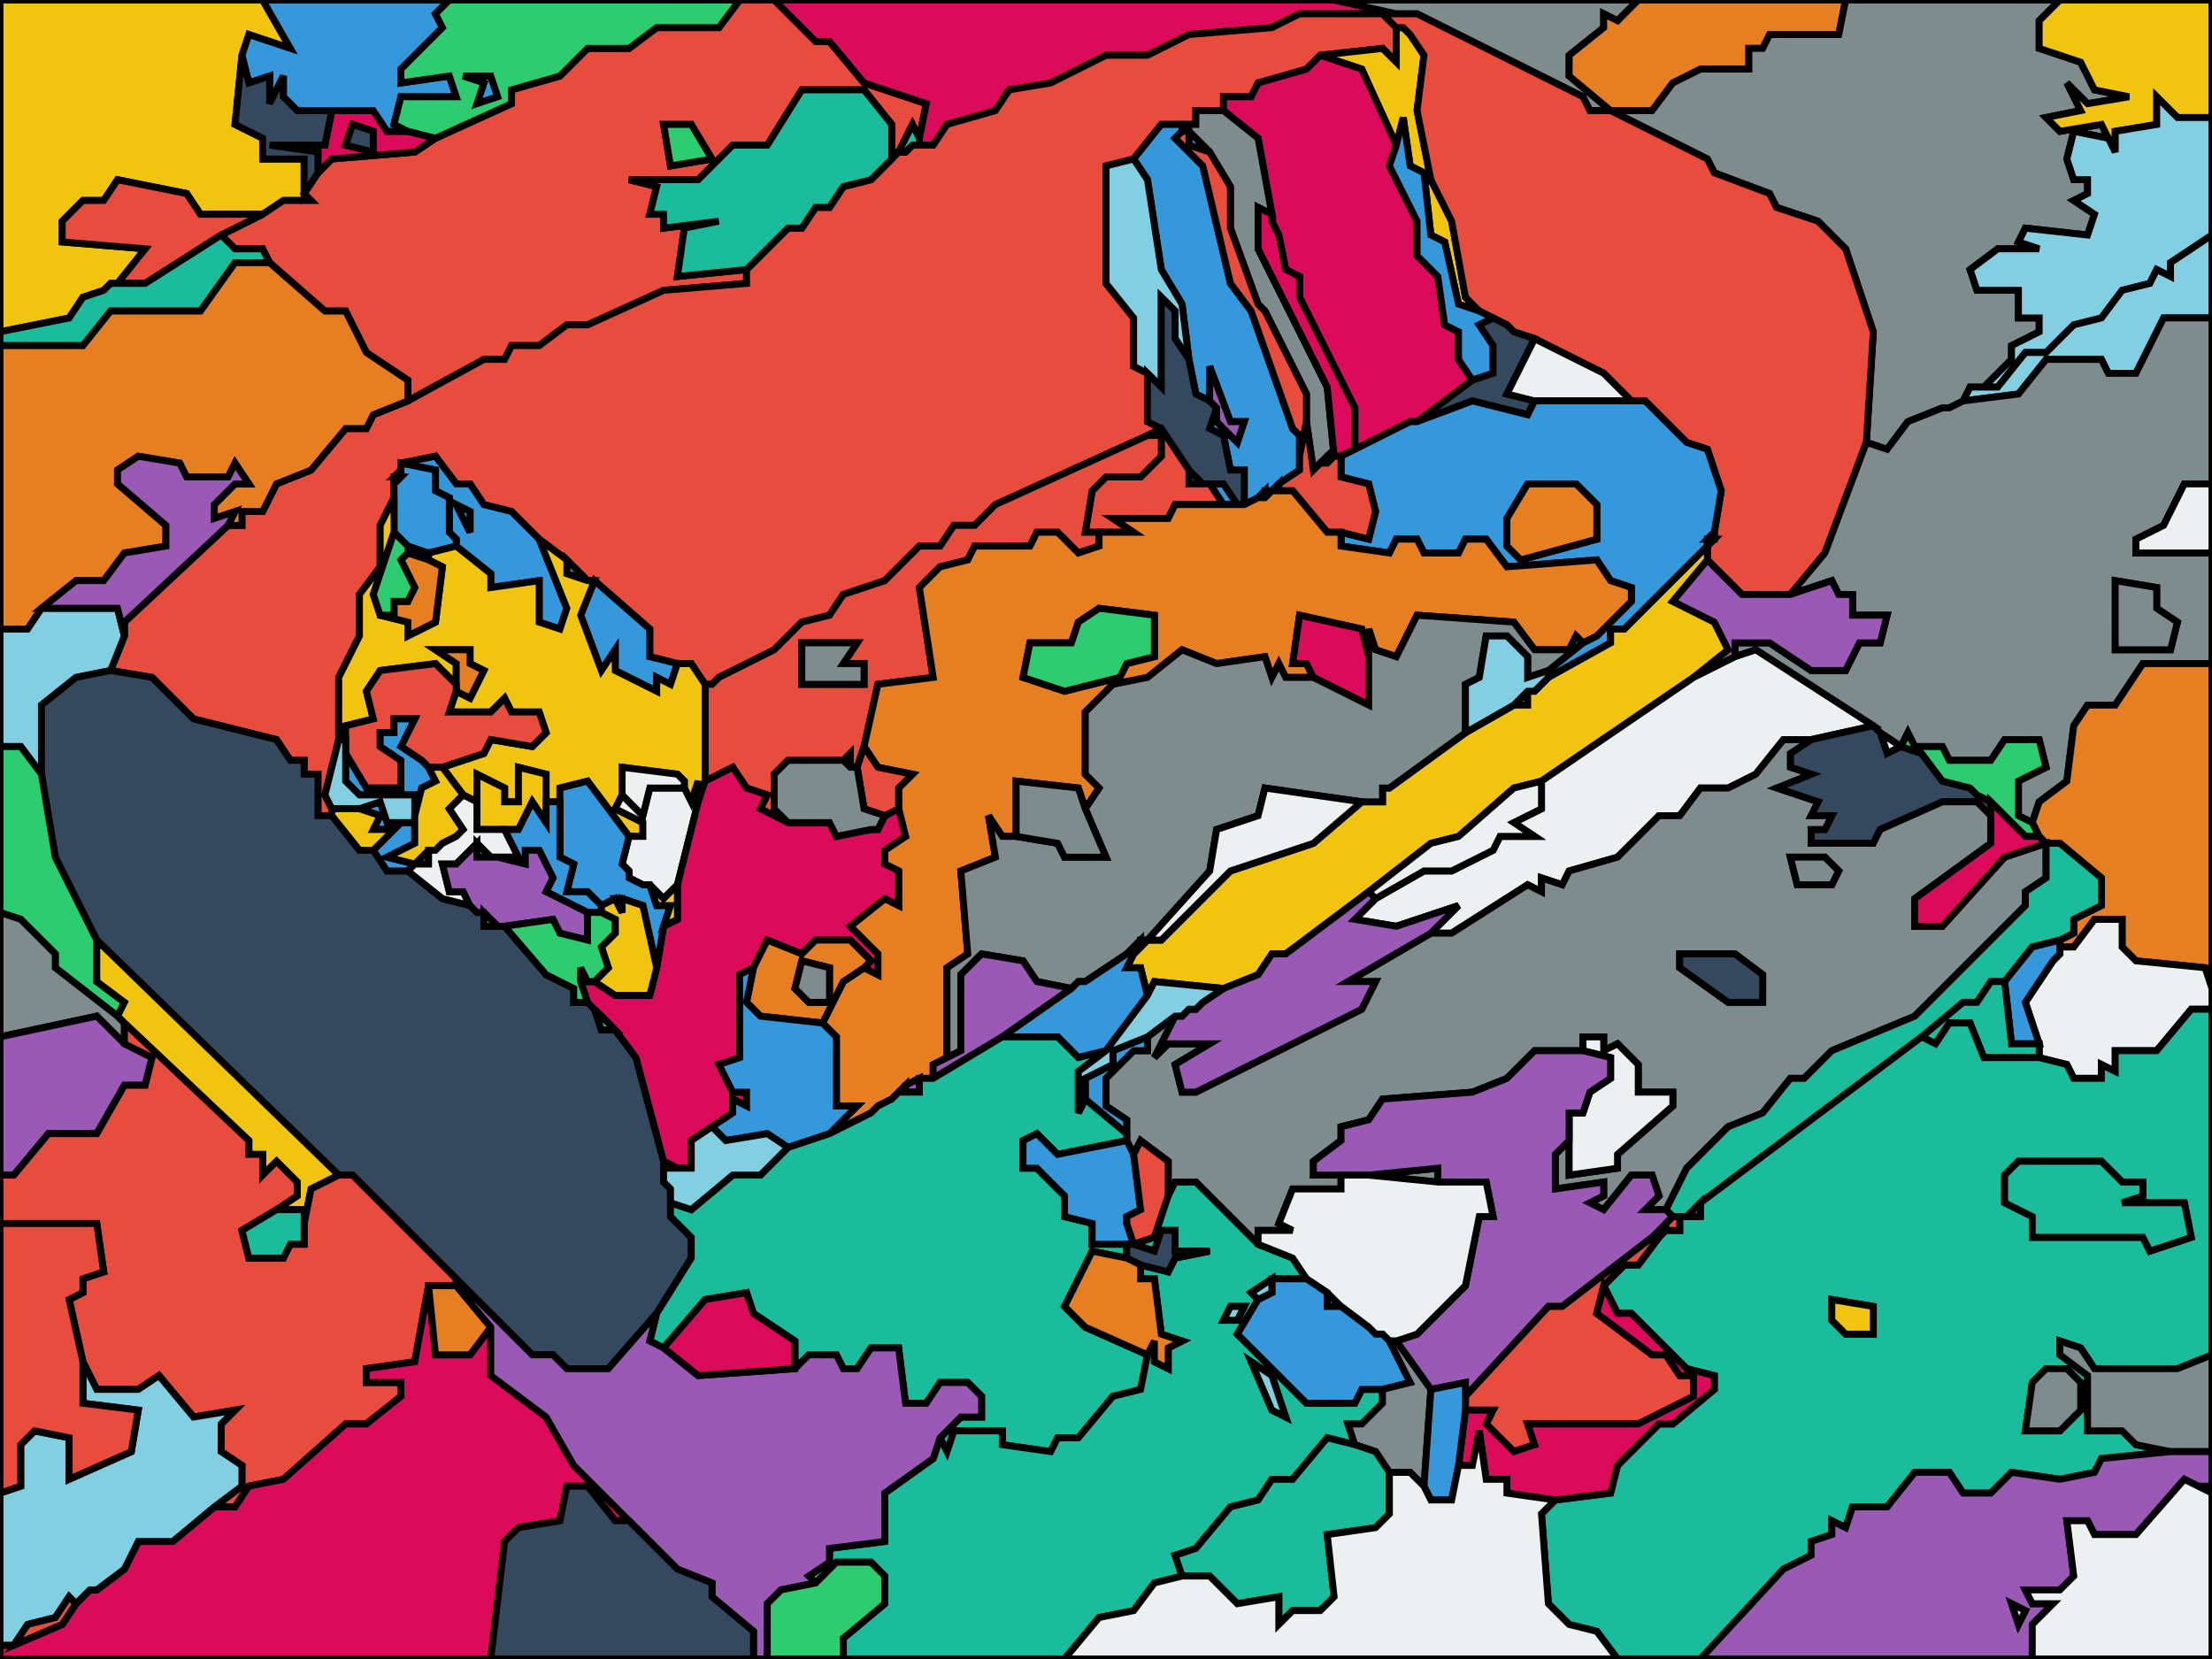 <svg xmlns='http://www.w3.org/2000/svg' height='240' width='320'><rect width="100%" height="100%" fill="#333333" stroke="none"/><path stroke='black' stroke-width='1' fill-rule='evenodd' fill='#f1c40f' idx='0' d=' M0 0  L0 48  L10 46  L12 43  L15 42  L16 41  L17 41  L21 36  L9 35  L9 32  L12 29  L15 29  L17 26  L27 28  L29 31  L38 31  L41 29  L45 29  L44 28  L44 23  L38 23  L38 20  L34 18  L35 8  L36 5  L42 7  L38 0  L0 0  z     '></path><path stroke='black' stroke-width='1' fill-rule='evenodd' fill='#e74c3c' idx='3' d=' M107 0  L104 4  L95 4  L91 7  L85 7  L81 11  L74 13  L74 15  L63 20  L60 22  L48 23  L46 25  L44 28  L45 29  L41 29  L38 31  L32 34  L34 36  L38 36  L39 38  L47 45  L50 45  L53 51  L59 55  L59 58  L70 52  L73 52  L74 50  L78 50  L82 47  L85 47  L96 42  L108 41  L108 39  L98 40  L99 33  L104 32  L96 33  L96 31  L94 31  L95 27  L91 26  L101 26  L106 21  L111 21  L116 13  L125 13  L129 18  L129 22  L130 22  L132 18  L133 20  L134 15  L125 12  L120 6  L118 6  L112 0  L107 0  z      M96 18  L97 24  L103 23  L100 18  L96 18  z     '></path><path stroke='black' stroke-width='1' fill-rule='evenodd' fill='#db0a5b' idx='4' d=' M112 0  L118 6  L120 6  L125 12  L134 15  L133 20  L133 21  L135 21  L137 18  L144 16  L146 13  L152 12  L160 8  L166 8  L172 5  L184 4  L188 2  L200 2  L202 2  L193 0  L112 0  z      M129 22  L129 23  L130 22  L129 22  z     '></path><path stroke='black' stroke-width='1' fill-rule='evenodd' fill='#7f8c8d' idx='5' d=' M193 0  L202 2  L205 2  L229 14  L230 16  L233 16  L227 11  L227 8  L232 4  L232 2  L234 3  L237 0  L193 0  z     '></path><path stroke='black' stroke-width='1' fill-rule='evenodd' fill='#e67e22' idx='6' d=' M237 0  L234 3  L232 2  L232 4  L227 8  L227 11  L233 16  L239 16  L242 12  L246 10  L253 10  L253 7  L255 7  L256 5  L266 5  L267 0  L237 0  z     '></path><path stroke='black' stroke-width='1' fill-rule='evenodd' fill='#7f8c8d' idx='7' d=' M267 0  L266 5  L256 5  L255 7  L253 7  L253 10  L246 10  L242 12  L239 16  L233 16  L247 23  L248 25  L256 28  L257 30  L263 32  L267 36  L271 48  L270 64  L273 65  L276 61  L281 59  L282 59  L284 58  L285 56  L287 56  L291 52  L291 50  L295 48  L295 46  L292 46  L292 42  L286 42  L285 39  L289 36  L295 36  L292 35  L293 33  L302 34  L303 31  L300 29  L302 28  L302 26  L300 26  L299 23  L300 19  L305 20  L304 18  L298 19  L296 17  L301 16  L299 12  L302 15  L308 14  L303 13  L301 9  L295 7  L295 3  L298 0  L267 0  z     '></path><path stroke='black' stroke-width='1' fill-rule='evenodd' fill='#e74c3c' idx='9' d=' M200 2  L188 2  L184 4  L172 5  L166 8  L160 8  L152 12  L146 13  L144 16  L137 18  L135 21  L133 21  L132 21  L131 22  L130 22  L129 23  L126 26  L122 27  L120 30  L118 30  L116 33  L114 33  L108 39  L108 41  L96 42  L85 47  L82 47  L78 50  L74 50  L73 52  L70 52  L59 58  L54 60  L53 62  L50 62  L45 68  L40 70  L38 74  L35 74  L35 76  L33 76  L18 90  L18 92  L16 97  L22 98  L28 104  L40 107  L42 110  L44 110  L44 112  L46 112  L46 118  L48 118  L48 117  L47 115  L49 107  L49 98  L52 92  L52 86  L55 82  L55 76  L57 72  L57 70  L57 69  L58 68  L58 67  L63 66  L66 70  L68 70  L70 73  L74 74  L78 78  L82 81  L85 84  L86 84  L94 91  L94 95  L98 96  L100 96  L102 99  L103 99  L104 98  L112 94  L116 90  L120 89  L122 86  L128 84  L133 79  L136 79  L138 76  L141 76  L144 73  L166 63  L168 62  L166 61  L166 54  L164 53  L164 46  L160 41  L160 24  L164 23  L168 18  L171 18  L173 18  L173 16  L177 16  L177 14  L178 14  L181 14  L182 12  L189 10  L191 8  L200 7  L202 9  L202 4  L200 2  z     '></path><path stroke='black' stroke-width='1' fill-rule='evenodd' fill='#f1c40f' idx='10' d=' M202 4  L202 9  L200 7  L191 8  L197 10  L202 21  L203 17  L204 24  L206 25  L207 34  L209 35  L211 44  L214 45  L212 43  L210 32  L207 26  L205 16  L206 8  L204 5  L203 4  L202 4  z     '></path><path stroke='black' stroke-width='1' fill-rule='evenodd' fill='#e74c3c' idx='11' d=' M200 2  L202 4  L203 4  L204 5  L206 8  L205 16  L207 26  L210 32  L212 43  L214 45  L216 46  L218 47  L219 48  L222 49  L232 54  L236 58  L238 58  L244 64  L247 65  L249 71  L248 77  L248 78  L247 79  L247 81  L252 86  L259 86  L264 80  L270 64  L271 48  L267 36  L263 32  L257 30  L256 28  L248 25  L247 23  L233 16  L230 16  L229 14  L205 2  L202 2  L200 2  z     '></path><path stroke='black' stroke-width='1' fill-rule='evenodd' fill='#db0a5b' idx='12' d=' M191 8  L189 10  L182 12  L181 14  L178 14  L177 14  L177 16  L182 20  L184 31  L184 32  L185 34  L186 39  L188 40  L188 43  L196 59  L196 65  L202 62  L204 61  L205 61  L213 55  L211 52  L211 48  L209 47  L208 40  L205 37  L205 32  L201 24  L202 21  L197 10  L191 8  z      M192 66  L192 67  L193 66  L192 66  z     '></path><path stroke='black' stroke-width='1' fill-rule='evenodd' fill='#f1c40f' idx='13' d=' M298 0  L295 3  L295 7  L301 9  L303 13  L308 14  L302 15  L299 12  L301 16  L296 17  L298 19  L304 18  L305 20  L306 22  L306 19  L312 18  L312 14  L315 17  L320 17  L320 0  L298 0  z     '></path><path stroke='black' stroke-width='1' fill-rule='evenodd' fill='#db0a5b' idx='14' d=' M48 16  L47 21  L39 21  L46 22  L46 25  L48 23  L60 22  L63 20  L59 19  L56 19  L54 16  L48 16  z      M51 18  L50 21  L54 22  L54 19  L51 18  z     '></path><path stroke='black' stroke-width='1' fill-rule='evenodd' fill='#1abc9c' idx='15' d=' M129 22  L129 18  L125 13  L116 13  L111 21  L106 21  L101 26  L91 26  L95 27  L94 31  L96 31  L96 33  L104 32  L99 33  L98 40  L108 39  L114 33  L116 33  L118 30  L120 30  L122 27  L126 26  L129 23  L129 22  z      M133 20  L132 18  L130 22  L131 22  L132 21  L133 21  L133 20  z     '></path><path stroke='black' stroke-width='1' fill-rule='evenodd' fill='#7f8c8d' idx='16' d=' M177 16  L173 16  L173 18  L171 18  L171 19  L172 19  L175 22  L178 27  L178 33  L182 44  L183 45  L189 57  L189 61  L190 68  L191 67  L192 66  L193 66  L192 56  L182 36  L182 30  L184 31  L182 20  L177 16  z     '></path><path stroke='black' stroke-width='1' fill-rule='evenodd' fill='#2ecc71' idx='17' d=' M96 18  L97 24  L103 23  L100 18  L96 18  z     '></path><path stroke='black' stroke-width='1' fill-rule='evenodd' fill='#3498db' idx='18' d=' M171 18  L168 18  L164 23  L166 26  L168 39  L171 44  L172 52  L173 57  L175 58  L175 53  L178 61  L180 61  L179 64  L176 61  L176 59  L175 62  L177 63  L178 68  L180 68  L180 73  L182 72  L183 71  L184 71  L185 70  L188 68  L188 66  L188 63  L187 62  L181 45  L178 41  L174 24  L170 20  L171 19  L171 18  z      M172 19  L172 21  L175 22  L172 19  z      M172 68  L172 70  L174 70  L172 68  z      M175 70  L177 73  L179 73  L177 70  L175 70  z     '></path><path stroke='black' stroke-width='1' fill-rule='evenodd' fill='#e74c3c' idx='19' d=' M171 19  L170 20  L174 24  L178 41  L181 45  L187 62  L188 63  L188 66  L189 61  L189 57  L183 45  L182 44  L178 33  L178 27  L175 22  L172 21  L172 19  L171 19  z     '></path><path stroke='black' stroke-width='1' fill-rule='evenodd' fill='#3498db' idx='20' d=' M214 45  L211 44  L209 35  L207 34  L206 25  L204 24  L203 17  L202 21  L201 24  L205 32  L205 37  L208 40  L209 47  L211 48  L211 52  L213 55  L216 54  L216 50  L214 47  L216 46  L214 45  z     '></path><path stroke='black' stroke-width='1' fill-rule='evenodd' fill='#e74c3c' idx='21' d=' M38 31  L29 31  L27 28  L17 26  L15 29  L12 29  L9 32  L9 35  L21 36  L17 41  L21 41  L32 34  L38 31  z     '></path><path stroke='black' stroke-width='1' fill-rule='evenodd' fill='#81cfe0' idx='22' d=' M164 23  L160 24  L160 41  L164 46  L164 53  L166 54  L168 56  L168 43  L170 45  L170 49  L172 52  L171 44  L168 39  L166 26  L164 23  z     '></path><path stroke='black' stroke-width='1' fill-rule='evenodd' fill='#81cfe0' idx='23' d=' M320 17  L315 17  L312 14  L312 18  L306 19  L306 22  L305 20  L300 19  L299 23  L300 26  L302 26  L302 28  L300 29  L303 31  L302 34  L293 33  L292 35  L295 36  L289 36  L285 39  L286 42  L292 42  L292 46  L295 46  L295 48  L291 50  L291 52  L287 56  L289 56  L293 51  L296 51  L300 47  L304 46  L307 42  L311 41  L312 39  L314 40  L314 38  L320 34  L320 17  z     '></path><path stroke='black' stroke-width='1' fill-rule='evenodd' fill='#db0a5b' idx='24' d=' M184 31  L182 30  L182 36  L192 56  L193 66  L194 66  L196 65  L196 59  L188 43  L188 40  L186 39  L185 34  L184 32  L184 31  z      M192 66  L191 67  L192 67  L192 66  z     '></path><path stroke='black' stroke-width='1' fill-rule='evenodd' fill='#1abc9c' idx='25' d=' M32 34  L21 41  L17 41  L16 41  L15 42  L12 43  L10 46  L0 48  L0 50  L12 50  L16 45  L29 45  L34 38  L39 38  L38 36  L34 36  L32 34  z     '></path><path stroke='black' stroke-width='1' fill-rule='evenodd' fill='#e67e22' idx='26' d=' M39 38  L34 38  L29 45  L16 45  L12 50  L0 50  L0 91  L4 91  L6 88  L11 84  L15 84  L18 80  L24 79  L24 76  L17 70  L17 68  L20 66  L26 67  L27 69  L33 69  L34 67  L36 70  L34 70  L31 73  L31 75  L34 74  L33 76  L35 76  L35 74  L38 74  L40 70  L45 68  L50 62  L53 62  L54 60  L59 58  L59 55  L53 51  L50 45  L47 45  L39 38  z     '></path><path stroke='black' stroke-width='1' fill-rule='evenodd' fill='#34495e' idx='27' d=' M172 52  L170 49  L170 45  L168 43  L168 56  L166 54  L166 61  L168 62  L172 68  L174 70  L175 70  L177 70  L179 73  L180 73  L180 68  L178 68  L177 63  L175 62  L176 59  L175 58  L173 57  L172 52  z     '></path><path stroke='black' stroke-width='1' fill-rule='evenodd' fill='#34495e' idx='28' d=' M216 46  L214 47  L216 50  L216 54  L213 55  L205 61  L213 58  L221 60  L222 58  L218 57  L222 49  L219 48  L218 47  L216 46  z     '></path><path stroke='black' stroke-width='1' fill-rule='evenodd' fill='#81cfe0' idx='29' d=' M320 34  L314 38  L314 40  L312 39  L311 41  L307 42  L304 46  L300 47  L296 51  L293 51  L289 56  L287 56  L285 56  L284 58  L292 57  L296 52  L304 52  L305 54  L309 54  L313 46  L320 46  L320 34  z     '></path><path stroke='black' stroke-width='1' fill-rule='evenodd' fill='#ecf0f1' idx='30' d=' M222 49  L218 57  L222 58  L236 58  L232 54  L222 49  z     '></path><path stroke='black' stroke-width='1' fill-rule='evenodd' fill='#9b59b6' idx='31' d=' M176 59  L176 61  L179 64  L180 61  L178 61  L175 53  L175 58  L176 59  z     '></path><path stroke='black' stroke-width='1' fill-rule='evenodd' fill='#7f8c8d' idx='32' d=' M320 46  L313 46  L309 54  L305 54  L304 52  L296 52  L292 57  L284 58  L282 59  L281 59  L276 61  L273 65  L270 64  L264 80  L259 86  L265 84  L266 86  L268 86  L268 89  L273 89  L272 93  L269 93  L267 97  L262 97  L256 93  L251 93  L251 95  L254 94  L271 105  L272 106  L275 108  L276 106  L277 108  L281 108  L282 110  L288 110  L290 107  L295 107  L296 111  L292 113  L292 118  L294 119  L295 116  L299 113  L300 105  L302 102  L306 102  L310 96  L320 96  L320 80  L309 80  L309 78  L313 76  L316 70  L320 70  L320 46  z      M306 84  L306 94  L314 94  L315 90  L312 88  L312 85  L306 84  z     '></path><path stroke='black' stroke-width='1' fill-rule='evenodd' fill='#3498db' idx='34' d=' M78 78  L74 74  L70 73  L68 70  L66 70  L63 66  L58 67  L63 68  L63 71  L65 72  L65 77  L66 78  L66 79  L71 83  L71 85  L78 84  L78 90  L81 91  L82 88  L78 78  z      M58 68  L57 69  L58 69  L58 68  z      M59 79  L59 80  L62 81  L62 80  L59 79  z      M82 81  L82 83  L85 84  L82 81  z      M86 84  L84 89  L87 97  L89 94  L89 97  L95 100  L95 98  L97 99  L98 96  L94 95  L94 91  L86 84  z      M66 73  L68 77  L68 74  L66 73  z     '></path><path stroke='black' stroke-width='1' fill-rule='evenodd' fill='#3498db' idx='35' d=' M58 67  L58 68  L58 69  L57 70  L57 72  L57 77  L59 79  L62 80  L66 79  L66 78  L65 77  L65 72  L63 71  L63 68  L58 67  z      M66 73  L68 77  L68 74  L66 73  z     '></path><path stroke='black' stroke-width='1' fill-rule='evenodd' fill='#3498db' idx='36' d=' M236 58  L222 58  L221 60  L213 58  L205 61  L204 61  L202 62  L196 65  L194 66  L194 69  L198 70  L199 74  L198 78  L194 77  L194 79  L201 80  L202 78  L205 78  L206 80  L211 80  L212 78  L215 78  L218 82  L231 81  L233 84  L236 85  L236 87  L232 91  L231 92  L229 93  L224 97  L224 98  L233 93  L233 91  L235 91  L247 79  L247 78  L248 77  L249 71  L247 65  L244 64  L238 58  L236 58  z      M221 100  L219 102  L221 102  L221 100  z      M218 75  L218 79  L220 81  L231 78  L231 73  L228 70  L221 70  L218 75  z     '></path><path stroke='black' stroke-width='1' fill-rule='evenodd' fill='#e74c3c' idx='37' d=' M189 61  L188 66  L188 68  L185 70  L185 71  L187 71  L192 77  L194 77  L198 78  L199 74  L198 70  L194 69  L194 66  L193 66  L192 67  L191 67  L190 68  L189 61  z      M183 71  L183 72  L184 71  L183 71  z     '></path><path stroke='black' stroke-width='1' fill-rule='evenodd' fill='#e74c3c' idx='38' d=' M168 62  L166 63  L168 63  L168 66  L165 69  L160 69  L158 71  L157 77  L159 77  L164 77  L161 75  L169 75  L170 73  L180 73  L179 73  L177 73  L175 70  L174 70  L172 70  L172 68  L168 62  z      M185 70  L184 71  L185 71  L185 70  z      M183 71  L182 72  L183 72  L183 71  z     '></path><path stroke='black' stroke-width='1' fill-rule='evenodd' fill='#e74c3c' idx='39' d=' M166 63  L144 73  L141 76  L138 76  L136 79  L133 79  L128 84  L122 86  L120 89  L116 90  L112 94  L104 98  L103 99  L102 99  L102 113  L106 111  L108 114  L111 115  L110 117  L114 119  L112 117  L112 112  L114 110  L122 110  L123 109  L123 111  L124 111  L125 108  L127 99  L135 98  L133 85  L136 82  L140 81  L141 79  L149 79  L150 77  L153 77  L156 80  L159 79  L159 77  L157 77  L158 71  L160 69  L165 69  L168 66  L168 63  L166 63  z      M116 93  L116 99  L125 99  L125 96  L122 96  L124 93  L116 93  z     '></path><path stroke='black' stroke-width='1' fill-rule='evenodd' fill='#f1c40f' idx='40' d=' M57 72  L55 76  L55 82  L52 86  L52 92  L49 98  L49 107  L50 107  L50 105  L54 104  L53 100  L55 97  L63 96  L66 99  L66 96  L63 94  L68 94  L68 96  L70 97  L68 101  L66 100  L65 103  L71 103  L73 101  L74 103  L78 103  L79 106  L77 108  L71 107  L70 109  L64 111  L67 115  L69 116  L69 112  L73 114  L73 116  L75 116  L75 111  L79 112  L79 116  L81 116  L81 114  L85 113  L91 121  L93 121  L93 119  L89 117  L90 115  L90 111  L98 112  L99 113  L99 114  L100 116  L101 113  L101 116  L102 113  L102 99  L100 96  L98 96  L97 99  L95 98  L95 100  L89 97  L89 94  L87 97  L84 89  L86 84  L85 84  L82 83  L82 81  L78 78  L82 88  L81 91  L78 90  L78 84  L71 85  L71 83  L66 79  L62 80  L62 81  L64 82  L63 90  L59 92  L59 90  L55 89  L54 86  L57 77  L57 72  z      M62 123  L60 125  L62 125  L62 123  z     '></path><path stroke='black' stroke-width='1' fill-rule='evenodd' fill='#e67e22' idx='42' d=' M184 71  L183 72  L182 72  L180 73  L170 73  L169 75  L161 75  L164 77  L159 77  L159 79  L156 80  L153 77  L150 77  L149 79  L141 79  L140 81  L136 82  L133 85  L135 98  L127 99  L125 108  L127 111  L132 112  L130 114  L130 117  L131 121  L128 123  L128 125  L130 126  L130 131  L128 130  L123 134  L127 138  L127 141  L125 140  L122 142  L119 148  L121 150  L121 160  L124 160  L120 164  L126 161  L127 160  L129 159  L130 158  L131 157  L133 156  L135 156  L135 154  L137 153  L137 140  L140 138  L139 126  L144 124  L143 118  L145 121  L147 121  L147 113  L156 114  L157 117  L159 114  L157 112  L157 103  L161 99  L166 98  L171 94  L176 96  L183 95  L184 98  L185 96  L186 98  L190 98  L189 96  L187 96  L188 89  L197 91  L198 95  L198 91  L199 94  L202 95  L205 89  L219 90  L222 94  L227 94  L228 92  L229 93  L231 92  L232 91  L236 87  L236 85  L233 84  L231 81  L218 82  L215 78  L212 78  L211 80  L206 80  L205 78  L202 78  L201 80  L194 79  L194 77  L192 77  L187 71  L185 71  L184 71  z      M167 89  L159 88  L156 90  L155 93  L149 93  L148 98  L154 100  L162 98  L163 96  L167 95  L167 89  z     '></path><path stroke='black' stroke-width='1' fill-rule='evenodd' fill='#e67e22' idx='43' d=' M59 80  L58 81  L60 85  L59 87  L57 87  L57 89  L55 89  L59 90  L59 92  L63 90  L64 82  L62 81  L59 80  z      M66 100  L68 101  L70 97  L68 96  L68 94  L63 94  L66 96  L66 99  L66 100  z     '></path><path stroke='black' stroke-width='1' fill-rule='evenodd' fill='#e67e22' idx='44' d=' M218 75  L218 79  L220 81  L231 78  L231 73  L228 70  L221 70  L218 75  z     '></path><path stroke='black' stroke-width='1' fill-rule='evenodd' fill='#81cfe0' idx='45' d=' M6 88  L4 91  L0 91  L0 108  L3 108  L6 112  L6 102  L11 98  L16 97  L18 92  L17 88  L6 88  z     '></path><path stroke='black' stroke-width='1' fill-rule='evenodd' fill='#f1c40f' idx='46' d=' M248 77  L247 78  L248 78  L248 77  z      M247 79  L235 91  L233 91  L233 93  L224 98  L223 99  L222 100  L221 100  L221 102  L219 102  L212 106  L201 114  L200 114  L200 116  L197 116  L190 122  L178 126  L168 136  L166 136  L165 137  L164 138  L163 140  L165 140  L166 144  L167 142  L177 143  L182 141  L184 138  L186 138  L198 129  L207 122  L211 121  L219 114  L223 113  L245 98  L250 94  L248 90  L242 87  L247 81  L247 79  z     '></path><path stroke='black' stroke-width='1' fill-rule='evenodd' fill='#9b59b6' idx='47' d=' M247 78  L247 79  L248 78  L247 78  z      M247 81  L242 87  L248 90  L250 94  L245 98  L251 95  L251 93  L256 93  L262 97  L267 97  L269 93  L272 93  L273 89  L268 89  L268 86  L266 86  L265 84  L259 86  L252 86  L247 81  z     '></path><path stroke='black' stroke-width='1' fill-rule='evenodd' fill='#ecf0f1' idx='48' d=' M320 70  L316 70  L313 76  L309 78  L309 80  L320 80  L320 70  z     '></path><path stroke='black' stroke-width='1' fill-rule='evenodd' fill='#2ecc71' idx='49' d=' M167 89  L159 88  L156 90  L155 93  L149 93  L148 98  L154 100  L162 98  L163 96  L167 95  L167 89  z     '></path><path stroke='black' stroke-width='1' fill-rule='evenodd' fill='#34495e' idx='50' d=' M16 97  L11 98  L6 102  L6 112  L8 124  L14 136  L49 170  L51 170  L66 185  L77 196  L80 196  L82 198  L88 198  L95 190  L100 182  L100 179  L97 176  L97 174  L97 172  L96 171  L96 169  L96 168  L92 153  L89 149  L87 149  L86 146  L85 145  L83 145  L83 143  L79 141  L73 134  L72 134  L70 134  L70 132  L69 132  L68 131  L64 130  L59 126  L56 126  L54 123  L52 123  L48 118  L46 118  L46 112  L44 112  L44 110  L42 110  L40 107  L28 104  L22 98  L16 97  z     '></path><path stroke='black' stroke-width='1' fill-rule='evenodd' fill='#e74c3c' idx='51' d=' M66 99  L63 96  L55 97  L53 100  L54 104  L50 105  L50 107  L50 109  L53 114  L58 114  L58 110  L55 108  L55 106  L57 106  L57 104  L60 104  L58 108  L61 110  L62 111  L64 111  L70 109  L71 107  L77 108  L79 106  L78 103  L74 103  L73 101  L71 103  L65 103  L66 100  L66 99  z     '></path><path stroke='black' stroke-width='1' fill-rule='evenodd' fill='#db0a5b' idx='52' d=' M198 95  L197 91  L188 89  L187 96  L189 96  L190 98  L198 102  L198 95  z     '></path><path stroke='black' stroke-width='1' fill-rule='evenodd' fill='#7f8c8d' idx='53' d=' M116 93  L116 99  L125 99  L125 96  L122 96  L124 93  L116 93  z     '></path><path stroke='black' stroke-width='1' fill-rule='evenodd' fill='#7f8c8d' idx='54' d=' M229 93  L228 92  L227 94  L222 94  L219 90  L205 89  L202 95  L199 94  L198 91  L198 95  L198 102  L190 98  L186 98  L185 96  L184 98  L183 95  L176 96  L171 94  L166 98  L161 99  L157 103  L157 112  L159 114  L157 117  L160 124  L154 124  L153 122  L147 121  L145 121  L143 118  L144 124  L139 126  L140 138  L137 140  L137 153  L139 152  L139 141  L142 138  L148 139  L150 142  L155 143  L156 142  L157 142  L163 138  L165 136  L166 136  L175 126  L176 120  L182 118  L183 114  L197 116  L200 116  L200 114  L201 114  L212 106  L212 99  L214 98  L215 92  L218 92  L221 95  L221 98  L224 97  L229 93  z      M131 157  L130 158  L131 158  L131 157  z     '></path><path stroke='black' stroke-width='1' fill-rule='evenodd' fill='#7f8c8d' idx='55' d=' M306 84  L306 94  L314 94  L315 90  L312 88  L312 85  L306 84  z     '></path><path stroke='black' stroke-width='1' fill-rule='evenodd' fill='#81cfe0' idx='56' d=' M224 97  L221 98  L221 95  L218 92  L215 92  L214 98  L212 99  L212 106  L219 102  L221 100  L222 100  L223 99  L224 98  L224 97  z     '></path><path stroke='black' stroke-width='1' fill-rule='evenodd' fill='#ecf0f1' idx='57' d=' M101 116  L101 113  L100 116  L99 114  L94 114  L93 118  L90 115  L89 117  L93 119  L93 121  L91 121  L90 125  L91 126  L91 127  L93 128  L94 128  L96 130  L98 128  L101 116  z     '></path><path stroke='black' stroke-width='1' fill-rule='evenodd' fill='#2ecc71' idx='58' d=' M0 108  L0 132  L3 133  L8 138  L8 140  L17 147  L18 145  L14 142  L14 136  L8 124  L6 112  L3 108  L0 108  z     '></path><path stroke='black' stroke-width='1' fill-rule='evenodd' fill='#3498db' idx='59' d=' M61 110  L58 108  L60 104  L57 104  L57 106  L55 106  L55 108  L58 110  L58 114  L53 114  L50 109  L50 113  L52 115  L60 115  L60 118  L61 114  L63 113  L62 111  L61 110  z      M60 119  L56 119  L55 116  L52 117  L55 118  L54 120  L57 120  L54 123  L56 126  L59 126  L60 125  L56 124  L60 122  L60 119  z     '></path><path stroke='black' stroke-width='1' fill-rule='evenodd' fill='#ecf0f1' idx='60' d=' M271 105  L254 94  L251 95  L245 98  L223 113  L223 117  L219 119  L222 121  L217 121  L216 123  L210 126  L206 126  L199 130  L196 133  L202 134  L211 131  L207 135  L210 135  L221 128  L223 129  L223 127  L226 128  L227 126  L234 124  L240 118  L243 118  L246 114  L250 114  L254 112  L258 107  L262 107  L271 105  z      M272 106  L273 109  L275 108  L272 106  z     '></path><path stroke='black' stroke-width='1' fill-rule='evenodd' fill='#81cfe0' idx='61' d=' M49 107  L47 115  L48 117  L52 117  L55 116  L56 119  L60 119  L60 118  L60 115  L52 115  L50 113  L50 109  L50 107  L49 107  z     '></path><path stroke='black' stroke-width='1' fill-rule='evenodd' fill='#e67e22' idx='62' d=' M320 96  L310 96  L306 102  L302 102  L300 105  L299 113  L295 116  L294 119  L295 121  L296 122  L298 122  L304 127  L304 131  L300 133  L300 135  L298 136  L298 137  L300 137  L303 133  L307 133  L307 137  L309 139  L319 140  L320 143  L320 96  z     '></path><path stroke='black' stroke-width='1' fill-rule='evenodd' fill='#f1c40f' idx='63' d=' M62 111  L63 113  L61 114  L60 118  L60 119  L60 122  L56 124  L60 125  L62 123  L63 123  L64 122  L66 121  L67 120  L65 117  L66 116  L67 115  L64 111  L62 111  z      M79 116  L79 112  L75 111  L75 116  L73 116  L73 114  L69 112  L69 116  L69 120  L73 120  L75 120  L77 116  L79 119  L79 116  z      M48 117  L48 118  L52 123  L54 123  L57 120  L54 120  L55 118  L52 117  L48 117  z     '></path><path stroke='black' stroke-width='1' fill-rule='evenodd' fill='#db0a5b' idx='64' d=' M114 119  L110 117  L111 115  L108 114  L106 111  L102 113  L101 116  L98 128  L98 133  L96 134  L95 140  L94 144  L89 144  L86 142  L85 142  L84 142  L85 145  L86 146  L89 149  L92 153  L96 168  L98 169  L100 169  L100 167  L100 165  L103 163  L106 161  L106 159  L108 160  L108 158  L106 158  L104 154  L107 153  L107 141  L109 140  L111 136  L116 138  L118 136  L123 136  L126 139  L125 140  L127 141  L127 138  L123 134  L128 130  L130 131  L130 126  L128 125  L128 123  L131 121  L130 117  L128 118  L127 120  L126 120  L121 121  L120 119  L114 119  z     '></path><path stroke='black' stroke-width='1' fill-rule='evenodd' fill='#e74c3c' idx='65' d=' M125 108  L124 111  L125 117  L128 118  L130 117  L130 114  L132 112  L127 111  L125 108  z      M123 111  L123 109  L122 110  L123 111  z     '></path><path stroke='black' stroke-width='1' fill-rule='evenodd' fill='#ecf0f1' idx='66' d=' M67 115  L66 116  L65 117  L67 120  L66 121  L64 122  L63 123  L62 123  L62 125  L60 125  L59 126  L64 130  L68 131  L67 129  L65 129  L64 125  L66 125  L69 122  L71 124  L72 124  L75 124  L73 120  L69 120  L69 116  L67 115  z     '></path><path stroke='black' stroke-width='1' fill-rule='evenodd' fill='#ecf0f1' idx='67' d=' M98 112  L90 111  L90 115  L93 118  L94 114  L99 114  L99 113  L98 112  z     '></path><path stroke='black' stroke-width='1' fill-rule='evenodd' fill='#7f8c8d' idx='68' d=' M122 110  L114 110  L112 112  L112 117  L114 119  L120 119  L121 121  L126 120  L127 120  L128 118  L125 117  L124 111  L123 111  L122 110  z     '></path><path stroke='black' stroke-width='1' fill-rule='evenodd' fill='#3498db' idx='69' d=' M91 121  L85 113  L81 114  L81 116  L81 124  L83 125  L82 129  L85 129  L87 131  L89 130  L90 130  L93 131  L95 140  L96 134  L97 131  L95 131  L94 128  L93 128  L91 127  L91 126  L90 125  L91 121  z     '></path><path stroke='black' stroke-width='1' fill-rule='evenodd' fill='#3498db' idx='70' d=' M79 116  L79 119  L77 116  L75 120  L73 120  L75 124  L72 124  L76 125  L76 123  L78 123  L80 127  L79 129  L85 132  L87 132  L87 131  L85 129  L82 129  L83 125  L81 124  L81 116  L79 116  z      M69 122  L69 124  L71 124  L69 122  z     '></path><path stroke='black' stroke-width='1' fill-rule='evenodd' fill='#34495e' idx='71' d=' M271 105  L262 107  L259 109  L259 111  L262 112  L257 114  L263 116  L262 118  L265 118  L264 120  L262 120  L262 122  L271 122  L272 120  L281 116  L286 116  L288 118  L288 116  L286 115  L285 114  L281 113  L278 109  L275 108  L273 109  L272 106  L271 105  z     '></path><path stroke='black' stroke-width='1' fill-rule='evenodd' fill='#2ecc71' idx='72' d=' M294 119  L292 118  L292 113  L296 111  L295 107  L290 107  L288 110  L282 110  L281 108  L277 108  L276 106  L275 108  L278 109  L281 113  L285 114  L286 115  L288 116  L293 121  L295 121  L294 119  z     '></path><path stroke='black' stroke-width='1' fill-rule='evenodd' fill='#7f8c8d' idx='73' d=' M157 117  L156 114  L147 113  L147 121  L153 122  L154 124  L160 124  L157 117  z     '></path><path stroke='black' stroke-width='1' fill-rule='evenodd' fill='#7f8c8d' idx='74' d=' M262 107  L258 107  L254 112  L250 114  L246 114  L243 118  L240 118  L234 124  L227 126  L226 128  L223 127  L223 129  L221 128  L210 135  L207 135  L195 142  L199 142  L197 146  L173 158  L171 158  L170 154  L175 151  L169 151  L167 153  L170 147  L166 150  L166 152  L164 152  L160 156  L160 160  L163 162  L163 164  L163 165  L164 167  L165 165  L169 168  L169 173  L170 171  L173 171  L182 180  L182 178  L187 178  L185 177  L187 172  L194 172  L194 170  L190 170  L190 168  L194 165  L194 163  L198 162  L200 159  L213 158  L218 156  L222 152  L229 152  L229 150  L232 150  L232 152  L234 151  L237 154  L237 158  L242 158  L242 160  L234 167  L234 169  L227 170  L227 165  L225 167  L225 172  L232 171  L232 173  L230 174  L232 175  L236 170  L239 170  L240 173  L238 175  L241 175  L244 169  L250 163  L255 161  L259 156  L261 156  L265 152  L277 147  L293 131  L293 129  L296 127  L296 122  L290 124  L281 134  L277 134  L277 130  L288 122  L288 118  L286 116  L281 116  L272 120  L271 122  L262 122  L262 120  L264 120  L265 118  L262 118  L263 116  L257 114  L262 112  L259 111  L259 109  L262 107  z      M208 171  L208 169  L198 170  L208 171  z      M259 124  L260 128  L265 128  L266 126  L264 124  L259 124  z      M243 138  L243 140  L250 145  L255 145  L255 141  L251 138  L243 138  z     '></path><path stroke='black' stroke-width='1' fill-rule='evenodd' fill='#ecf0f1' idx='75' d=' M197 116  L183 114  L182 118  L176 120  L175 126  L166 136  L168 136  L178 126  L190 122  L197 116  z      M165 136  L163 138  L164 138  L165 137  L165 136  z     '></path><path stroke='black' stroke-width='1' fill-rule='evenodd' fill='#9b59b6' idx='76' d=' M69 122  L66 125  L64 125  L65 129  L67 129  L68 131  L69 132  L70 132  L72 134  L73 134  L80 133  L81 135  L85 136  L85 132  L79 129  L80 127  L78 123  L76 123  L76 125  L72 124  L71 124  L69 124  L69 122  z     '></path><path stroke='black' stroke-width='1' fill-rule='evenodd' fill='#ecf0f1' idx='77' d=' M223 113  L219 114  L211 121  L207 122  L198 129  L199 130  L206 126  L210 126  L216 123  L217 121  L222 121  L219 119  L223 117  L223 113  z     '></path><path stroke='black' stroke-width='1' fill-rule='evenodd' fill='#f1c40f' idx='78' d=' M94 128  L95 131  L97 131  L96 134  L98 133  L98 128  L96 130  L94 128  z      M89 130  L87 131  L87 132  L89 133  L89 135  L87 137  L88 140  L86 142  L89 144  L94 144  L95 140  L93 131  L90 130  L90 132  L89 130  z      M85 142  L84 140  L84 142  L85 142  z     '></path><path stroke='black' stroke-width='1' fill-rule='evenodd' fill='#db0a5b' idx='79' d=' M288 116  L288 118  L288 122  L277 130  L277 134  L281 134  L290 124  L296 122  L295 121  L293 121  L288 116  z     '></path><path stroke='black' stroke-width='1' fill-rule='evenodd' fill='#7f8c8d' idx='80' d=' M0 132  L0 150  L14 147  L18 151  L18 148  L17 147  L8 140  L8 138  L3 133  L0 132  z     '></path><path stroke='black' stroke-width='1' fill-rule='evenodd' fill='#2ecc71' idx='81' d=' M89 130  L90 132  L90 130  L89 130  z      M70 132  L70 134  L72 134  L70 132  z      M85 132  L85 136  L81 135  L80 133  L73 134  L79 141  L83 143  L83 145  L85 145  L84 142  L84 140  L85 142  L86 142  L88 140  L87 137  L89 135  L89 133  L87 132  L85 132  z      M86 146  L87 149  L89 149  L86 146  z     '></path><path stroke='black' stroke-width='1' fill-rule='evenodd' fill='#f1c40f' idx='82' d=' M14 136  L14 142  L18 145  L17 147  L18 148  L36 165  L36 167  L38 167  L38 170  L40 168  L43 171  L43 173  L40 175  L44 175  L44 177  L45 172  L49 170  L14 136  z     '></path><path stroke='black' stroke-width='1' fill-rule='evenodd' fill='#1abc9c' idx='84' d=' M296 122  L296 127  L293 129  L293 131  L277 147  L265 152  L261 156  L259 156  L255 161  L250 163  L244 169  L241 175  L242 176  L243 176  L244 176  L246 174  L278 150  L284 145  L286 145  L288 142  L290 142  L294 137  L298 136  L300 135  L300 133  L304 131  L304 127  L298 122  L296 122  z      M241 177  L239 179  L240 179  L241 178  L241 177  z     '></path><path stroke='black' stroke-width='1' fill-rule='evenodd' fill='#9b59b6' idx='85' d=' M198 129  L186 138  L184 138  L182 141  L177 143  L174 145  L173 146  L172 146  L171 147  L170 147  L167 153  L169 151  L175 151  L170 154  L171 158  L173 158  L197 146  L199 142  L195 142  L207 135  L211 131  L202 134  L196 133  L199 130  L198 129  z     '></path><path stroke='black' stroke-width='1' fill-rule='evenodd' fill='#e67e22' idx='86' d=' M125 140  L126 139  L123 136  L118 136  L116 138  L111 136  L109 140  L108 145  L110 147  L119 148  L122 142  L125 140  z      M116 139  L115 143  L117 145  L120 145  L120 140  L116 139  z     '></path><path stroke='black' stroke-width='1' fill-rule='evenodd' fill='#7f8c8d' idx='87' d=' M116 139  L115 143  L117 145  L120 145  L120 140  L116 139  z     '></path><path stroke='black' stroke-width='1' fill-rule='evenodd' fill='#3498db' idx='88' d=' M109 140  L107 141  L107 153  L104 154  L106 158  L108 158  L108 160  L106 159  L106 161  L103 163  L105 165  L111 164  L114 166  L120 164  L124 160  L121 160  L121 150  L119 148  L110 147  L108 145  L109 140  z      M96 168  L96 169  L98 169  L96 168  z     '></path><path stroke='black' stroke-width='1' fill-rule='evenodd' fill='#9b59b6' idx='89' d=' M155 143  L150 142  L148 139  L142 138  L139 141  L139 152  L137 153  L135 154  L135 156  L145 150  L155 143  z      M133 156  L131 157  L131 158  L133 158  L133 156  z     '></path><path stroke='black' stroke-width='1' fill-rule='evenodd' fill='#3498db' idx='90' d=' M165 136  L165 137  L166 136  L165 136  z      M163 138  L157 142  L156 142  L155 143  L145 150  L153 150  L156 153  L160 152  L166 144  L165 140  L163 140  L164 138  L163 138  z     '></path><path stroke='black' stroke-width='1' fill-rule='evenodd' fill='#ecf0f1' idx='91' d=' M320 143  L319 140  L309 139  L307 137  L307 133  L303 133  L300 137  L298 137  L298 138  L297 139  L293 145  L295 151  L295 153  L299 154  L300 156  L304 156  L304 154  L306 155  L306 152  L312 152  L317 146  L320 146  L320 143  z     '></path><path stroke='black' stroke-width='1' fill-rule='evenodd' fill='#9b59b6' idx='92' d=' M18 151  L14 147  L0 150  L0 170  L2 170  L7 164  L14 164  L18 157  L21 157  L22 153  L18 151  z     '></path><path stroke='black' stroke-width='1' fill-rule='evenodd' fill='#3498db' idx='94' d=' M298 136  L294 137  L290 142  L291 151  L295 151  L293 145  L297 139  L298 138  L298 137  L298 136  z     '></path><path stroke='black' stroke-width='1' fill-rule='evenodd' fill='#34495e' idx='95' d=' M243 138  L243 140  L250 145  L255 145  L255 141  L251 138  L243 138  z     '></path><path stroke='black' stroke-width='1' fill-rule='evenodd' fill='#e74c3c' idx='96' d=' M18 148  L18 151  L22 153  L21 157  L18 157  L14 164  L7 164  L2 170  L0 170  L0 177  L14 177  L15 184  L12 185  L12 187  L10 188  L12 197  L14 201  L20 201  L23 199  L28 205  L34 204  L32 206  L32 210  L35 212  L35 215  L31 218  L34 218  L36 215  L41 214  L50 206  L53 206  L58 202  L58 200  L53 200  L53 198  L60 197  L62 186  L66 186  L66 185  L51 170  L49 170  L45 172  L44 177  L44 180  L42 180  L41 182  L36 182  L35 178  L40 175  L43 173  L43 171  L40 168  L38 170  L38 167  L36 167  L36 165  L18 148  z     '></path><path stroke='black' stroke-width='1' fill-rule='evenodd' fill='#1abc9c' idx='97' d=' M290 142  L288 142  L286 145  L284 145  L278 150  L280 151  L282 148  L285 148  L287 153  L295 153  L295 151  L291 151  L290 142  z     '></path><path stroke='black' stroke-width='1' fill-rule='evenodd' fill='#1abc9c' idx='98' d=' M145 150  L135 156  L133 156  L133 158  L131 158  L130 158  L129 159  L127 160  L126 161  L120 164  L114 166  L110 170  L106 170  L100 175  L97 174  L97 176  L100 179  L100 182  L95 190  L94 194  L96 195  L102 188  L108 187  L109 190  L115 194  L115 198  L117 196  L121 196  L122 198  L124 198  L126 195  L130 195  L131 203  L134 203  L136 200  L140 200  L142 202  L142 205  L139 205  L136 208  L137 210  L138 207  L145 207  L145 209  L152 210  L153 208  L156 208  L161 202  L165 201  L166 196  L157 192  L154 189  L158 181  L163 182  L163 180  L158 180  L158 177  L154 176  L154 173  L150 169  L148 169  L148 165  L150 164  L153 167  L163 165  L163 164  L157 159  L156 161  L156 155  L160 152  L156 153  L153 150  L145 150  z     '></path><path stroke='black' stroke-width='1' fill-rule='evenodd' fill='#3498db' idx='99' d=' M166 150  L161 152  L161 154  L157 156  L157 159  L163 164  L163 162  L160 160  L160 156  L164 152  L166 152  L166 150  z     '></path><path stroke='black' stroke-width='1' fill-rule='evenodd' fill='#ecf0f1' idx='100' d=' M227 165  L227 170  L234 169  L234 167  L242 160  L242 158  L237 158  L237 154  L234 151  L232 152  L232 150  L229 150  L229 152  L233 153  L233 156  L230 158  L229 161  L227 161  L227 165  z     '></path><path stroke='black' stroke-width='1' fill-rule='evenodd' fill='#1abc9c' idx='101' d=' M320 146  L317 146  L312 152  L306 152  L306 155  L304 154  L304 156  L300 156  L299 154  L295 153  L287 153  L285 148  L282 148  L280 151  L278 150  L246 174  L246 176  L244 176  L243 176  L243 178  L241 178  L240 179  L237 183  L235 183  L232 186  L234 190  L236 190  L244 198  L248 199  L248 201  L242 206  L240 206  L234 212  L233 216  L225 217  L223 219  L224 232  L227 235  L231 236  L234 240  L246 240  L258 227  L262 225  L262 223  L265 222  L265 220  L267 221  L268 218  L273 218  L277 213  L282 213  L284 216  L288 216  L291 213  L298 214  L303 213  L304 211  L314 210  L309 209  L307 207  L302 207  L302 199  L298 196  L298 194  L301 195  L303 198  L315 198  L320 196  L320 146  z      M299 198  L296 198  L294 200  L293 207  L298 207  L301 204  L301 200  L299 198  z      M265 188  L265 191  L267 193  L271 193  L271 189  L265 188  z      M290 170  L290 174  L294 176  L294 179  L310 179  L311 181  L317 179  L316 174  L307 174  L310 173  L310 171  L307 171  L304 168  L292 168  L290 170  z     '></path><path stroke='black' stroke-width='1' fill-rule='evenodd' fill='#9b59b6' idx='102' d=' M229 152  L222 152  L218 156  L213 158  L200 159  L198 162  L194 163  L194 165  L190 168  L190 170  L194 170  L198 170  L208 169  L208 171  L215 171  L216 176  L214 176  L212 186  L205 193  L202 194  L207 201  L212 200  L212 202  L224 189  L226 189  L239 179  L241 177  L242 176  L241 175  L238 175  L240 173  L239 170  L236 170  L232 175  L230 174  L232 173  L232 171  L225 172  L225 167  L227 165  L227 161  L229 161  L230 158  L233 156  L233 153  L229 152  z     '></path><path stroke='black' stroke-width='1' fill-rule='evenodd' fill='#81cfe0' idx='103' d=' M103 163  L100 165  L100 167  L100 169  L98 169  L96 169  L96 171  L97 172  L97 174  L100 175  L106 170  L110 170  L114 166  L111 164  L105 165  L103 163  z     '></path><path stroke='black' stroke-width='1' fill-rule='evenodd' fill='#3498db' idx='104' d=' M163 165  L153 167  L150 164  L148 165  L148 169  L150 169  L154 173  L154 176  L158 177  L158 180  L163 180  L164 180  L163 177  L163 176  L165 175  L164 167  L163 165  z     '></path><path stroke='black' stroke-width='1' fill-rule='evenodd' fill='#e74c3c' idx='105' d=' M169 173  L169 168  L165 165  L164 167  L165 175  L163 176  L163 177  L164 180  L167 179  L169 173  z     '></path><path stroke='black' stroke-width='1' fill-rule='evenodd' fill='#1abc9c' idx='106' d=' M40 175  L35 178  L36 182  L41 182  L42 180  L44 180  L44 177  L44 175  L40 175  z     '></path><path stroke='black' stroke-width='1' fill-rule='evenodd' fill='#1abc9c' idx='107' d=' M182 180  L173 171  L170 171  L169 173  L167 179  L164 180  L167 181  L168 178  L170 178  L170 181  L175 181  L170 182  L169 184  L165 183  L165 185  L167 185  L168 193  L171 194  L169 195  L169 198  L167 197  L167 194  L166 196  L165 201  L161 202  L156 208  L153 208  L152 210  L145 209  L145 207  L138 207  L137 210  L136 208  L135 211  L128 216  L128 223  L120 224  L120 226  L117 228  L118 229  L121 226  L126 226  L128 228  L128 232  L122 237  L122 240  L154 240  L159 234  L164 233  L167 229  L171 228  L170 225  L173 224  L178 218  L182 217  L184 214  L187 214  L192 208  L196 209  L195 206  L197 206  L200 203  L200 201  L197 201  L196 203  L189 203  L179 193  L182 188  L181 187  L184 185  L189 185  L187 182  L182 180  z      M192 187  L192 189  L194 189  L192 187  z      M181 197  L184 204  L186 205  L184 199  L181 197  z      M180 189  L178 189  L177 191  L179 191  L180 189  z     '></path><path stroke='black' stroke-width='1' fill-rule='evenodd' fill='#ecf0f1' idx='108' d=' M194 170  L194 172  L187 172  L185 177  L187 178  L182 178  L182 180  L187 182  L189 185  L192 187  L194 189  L198 192  L199 193  L200 193  L201 194  L202 194  L205 193  L212 186  L214 176  L216 176  L215 171  L208 171  L198 170  L194 170  z     '></path><path stroke='black' stroke-width='1' fill-rule='evenodd' fill='#1abc9c' idx='110' d=' M290 170  L290 174  L294 176  L294 179  L310 179  L311 181  L317 179  L316 174  L307 174  L310 173  L310 171  L307 171  L304 168  L292 168  L290 170  z     '></path><path stroke='black' stroke-width='1' fill-rule='evenodd' fill='#e74c3c' idx='111' d=' M246 174  L244 176  L246 176  L246 174  z      M242 176  L241 177  L241 178  L243 178  L243 176  L242 176  z      M239 179  L226 189  L224 189  L212 202  L212 204  L216 204  L215 206  L219 210  L222 209  L221 206  L237 206  L245 202  L245 199  L243 199  L241 196  L239 196  L231 190  L232 186  L235 183  L237 183  L240 179  L239 179  z     '></path><path stroke='black' stroke-width='1' fill-rule='evenodd' fill='#34495e' idx='112' d=' M165 183  L169 184  L170 182  L175 181  L170 181  L170 178  L168 178  L167 181  L164 180  L163 180  L163 182  L165 183  z     '></path><path stroke='black' stroke-width='1' fill-rule='evenodd' fill='#db0a5b' idx='113' d=' M62 186  L60 197  L53 198  L53 200  L58 200  L58 202  L53 206  L50 206  L41 214  L36 215  L34 218  L31 218  L25 223  L20 223  L18 227  L14 230  L13 230  L11 232  L9 235  L2 238  L0 238  L0 240  L71 240  L73 223  L75 221  L81 220  L82 215  L85 215  L89 220  L91 220  L83 212  L79 205  L71 199  L71 192  L68 196  L63 196  L62 186  z     '></path><path stroke='black' stroke-width='1' fill-rule='evenodd' fill='#e67e22' idx='114' d=' M62 186  L63 196  L68 196  L71 192  L66 186  L62 186  z     '></path><path stroke='black' stroke-width='1' fill-rule='evenodd' fill='#e67e22' idx='115' d=' M163 182  L158 181  L154 189  L157 192  L166 196  L167 194  L167 197  L169 198  L169 195  L171 194  L168 193  L167 185  L165 185  L165 183  L163 182  z     '></path><path stroke='black' stroke-width='1' fill-rule='evenodd' fill='#81cfe0' idx='116' d=' M12 197  L12 203  L20 204  L19 210  L10 214  L10 208  L5 207  L3 209  L3 215  L0 216  L0 238  L2 238  L4 235  L8 234  L10 231  L11 232  L13 230  L14 230  L18 227  L20 223  L25 223  L31 218  L35 215  L35 212  L32 210  L32 206  L34 204  L28 205  L23 199  L20 201  L14 201  L12 197  z     '></path><path stroke='black' stroke-width='1' fill-rule='evenodd' fill='#9b59b6' idx='117' d=' M66 185  L66 186  L71 192  L71 199  L79 205  L83 212  L91 220  L98 227  L103 229  L103 231  L109 236  L109 240  L111 240  L111 232  L113 230  L118 229  L117 228  L120 226  L120 224  L128 223  L128 216  L135 211  L136 208  L139 205  L142 205  L142 202  L140 200  L136 200  L134 203  L131 203  L130 195  L126 195  L124 198  L122 198  L121 196  L117 196  L115 198  L101 199  L96 195  L94 194  L95 190  L88 198  L82 198  L80 196  L77 196  L66 185  z     '></path><path stroke='black' stroke-width='1' fill-rule='evenodd' fill='#db0a5b' idx='118' d=' M115 198  L115 194  L109 190  L108 187  L102 188  L96 195  L101 199  L115 198  z     '></path><path stroke='black' stroke-width='1' fill-rule='evenodd' fill='#3498db' idx='119' d=' M189 185  L184 185  L184 187  L182 188  L179 193  L189 203  L196 203  L197 201  L200 201  L204 200  L201 194  L200 193  L199 193  L198 192  L194 189  L192 189  L192 187  L189 185  z     '></path><path stroke='black' stroke-width='1' fill-rule='evenodd' fill='#db0a5b' idx='120' d=' M232 186  L231 190  L239 196  L241 196  L243 199  L245 199  L245 202  L237 206  L221 206  L222 209  L219 210  L215 206  L216 204  L212 204  L211 212  L213 212  L214 207  L215 214  L218 214  L218 216  L225 217  L233 216  L234 212  L240 206  L242 206  L248 201  L248 199  L244 198  L236 190  L234 190  L232 186  z     '></path><path stroke='black' stroke-width='1' fill-rule='evenodd' fill='#81cfe0' idx='121' d=' M184 185  L181 187  L182 188  L184 187  L184 185  z      M180 189  L178 189  L177 191  L179 191  L180 189  z      M181 197  L184 204  L186 205  L184 199  L181 197  z     '></path><path stroke='black' stroke-width='1' fill-rule='evenodd' fill='#7f8c8d' idx='122' d=' M201 194  L204 200  L200 201  L200 203  L197 206  L195 206  L196 209  L199 210  L201 213  L204 213  L206 215  L207 201  L202 194  L201 194  z     '></path><path stroke='black' stroke-width='1' fill-rule='evenodd' fill='#f1c40f' idx='123' d=' M265 188  L265 191  L267 193  L271 193  L271 189  L265 188  z     '></path><path stroke='black' stroke-width='1' fill-rule='evenodd' fill='#3498db' idx='124' d=' M212 202  L212 200  L207 201  L206 215  L207 217  L210 217  L211 212  L212 204  L212 202  z     '></path><path stroke='black' stroke-width='1' fill-rule='evenodd' fill='#7f8c8d' idx='125' d=' M320 196  L315 198  L303 198  L301 195  L298 194  L298 196  L302 199  L302 207  L307 207  L309 209  L314 210  L320 210  L320 196  z      M299 198  L296 198  L294 200  L293 207  L298 207  L301 204  L301 200  L299 198  z      M318 215  L320 216  L320 215  L318 215  z     '></path><path stroke='black' stroke-width='1' fill-rule='evenodd' fill='#1abc9c' idx='126' d=' M196 209  L192 208  L187 214  L184 214  L182 217  L178 218  L173 224  L170 225  L171 228  L175 228  L179 232  L185 231  L185 235  L187 233  L191 233  L193 231  L192 222  L199 221  L201 219  L201 213  L199 210  L196 209  z     '></path><path stroke='black' stroke-width='1' fill-rule='evenodd' fill='#34495e' idx='127' d=' M91 220  L89 220  L85 215  L82 215  L81 220  L75 221  L73 223  L71 240  L109 240  L109 236  L103 231  L103 229  L98 227  L91 220  z     '></path><path stroke='black' stroke-width='1' fill-rule='evenodd' fill='#ecf0f1' idx='128' d=' M225 217  L218 216  L218 214  L215 214  L214 207  L213 212  L211 212  L210 217  L207 217  L206 215  L204 213  L201 213  L201 219  L199 221  L192 222  L193 231  L191 233  L187 233  L185 235  L185 231  L179 232  L175 228  L171 228  L167 229  L164 233  L159 234  L154 240  L234 240  L231 236  L227 235  L224 232  L223 219  L225 217  z     '></path><path stroke='black' stroke-width='1' fill-rule='evenodd' fill='#9b59b6' idx='129' d=' M314 210  L304 211  L303 213  L298 214  L291 213  L288 216  L284 216  L282 213  L277 213  L273 218  L268 218  L267 221  L265 220  L265 222  L262 223  L262 225  L258 227  L246 240  L294 240  L294 235  L297 232  L294 232  L293 230  L298 230  L300 228  L299 220  L302 220  L303 222  L309 222  L316 214  L318 215  L320 215  L320 210  L314 210  z      M291 232  L292 235  L293 233  L291 232  z     '></path><path stroke='black' stroke-width='1' fill-rule='evenodd' fill='#2ecc71' idx='130' d=' M122 240  L122 237  L128 232  L128 228  L126 226  L121 226  L118 229  L113 230  L111 232  L111 240  L122 240  z     '></path><path stroke='black' stroke-width='1' fill-rule='evenodd' fill='#ecf0f1' idx='131' d=' M318 215  L316 214  L309 222  L303 222  L302 220  L299 220  L300 228  L298 230  L293 230  L294 232  L297 232  L294 235  L294 240  L320 240  L320 216  L318 215  z      M291 232  L292 235  L293 233  L291 232  z     '></path><path stroke='black' stroke-width='1' fill-rule='evenodd' fill='#3498db' idx='139' d=' M38 0  L42 7  L36 5  L35 8  L36 12  L39 11  L39 15  L41 11  L41 14  L43 16  L48 16  L54 16  L56 19  L59 19  L57 18  L58 14  L66 14  L65 11  L58 12  L58 10  L64 4  L63 2  L65 0  L38 0  z      M67 11  L70 12  L69 15  L72 14  L71 11  L67 11  z     '></path><path stroke='black' stroke-width='1' fill-rule='evenodd' fill='#2ecc71' idx='140' d=' M65 0  L63 2  L64 4  L58 10  L58 12  L65 11  L66 14  L58 14  L57 18  L59 19  L63 20  L74 15  L74 13  L81 11  L85 7  L91 7  L95 4  L104 4  L107 0  L65 0  z      M67 11  L70 12  L69 15  L72 14  L71 11  L67 11  z     '></path><path stroke='black' stroke-width='1' fill-rule='evenodd' fill='#34495e' idx='153' d=' M35 8  L34 18  L38 20  L38 23  L44 23  L44 28  L46 25  L46 22  L39 21  L47 21  L48 16  L43 16  L41 14  L41 11  L39 15  L39 11  L36 12  L35 8  z      M51 18  L50 21  L54 22  L54 19  L51 18  z     '></path><path stroke='black' stroke-width='1' fill-rule='evenodd' fill='#9b59b6' idx='171' d=' M33 76  L34 74  L31 75  L31 73  L34 70  L36 70  L34 67  L33 69  L27 69  L26 67  L20 66  L17 68  L17 70  L24 76  L24 79  L18 80  L15 84  L11 84  L6 88  L17 88  L18 92  L18 90  L33 76  z     '></path><path stroke='black' stroke-width='1' fill-rule='evenodd' fill='#2ecc71' idx='175' d=' M57 69  L57 70  L58 69  L57 69  z      M57 77  L54 86  L55 89  L57 89  L57 87  L59 87  L60 85  L58 81  L59 80  L59 79  L57 77  z     '></path><path stroke='black' stroke-width='1' fill-rule='evenodd' fill='#7f8c8d' idx='192' d=' M259 124  L260 128  L265 128  L266 126  L264 124  L259 124  z     '></path><path stroke='black' stroke-width='1' fill-rule='evenodd' fill='#81cfe0' idx='199' d=' M177 143  L167 142  L166 144  L160 152  L156 155  L156 161  L157 159  L157 156  L161 154  L161 152  L166 150  L170 147  L171 147  L172 146  L173 146  L174 145  L177 143  z     '></path><path stroke='black' stroke-width='1' fill-rule='evenodd' fill='#e74c3c' idx='206' d=' M0 177  L0 216  L3 215  L3 209  L5 207  L10 208  L10 214  L19 210  L20 204  L12 203  L12 197  L10 188  L12 187  L12 185  L15 184  L14 177  L0 177  z      M11 232  L10 231  L8 234  L4 235  L2 238  L9 235  L11 232  z     '></path></svg>